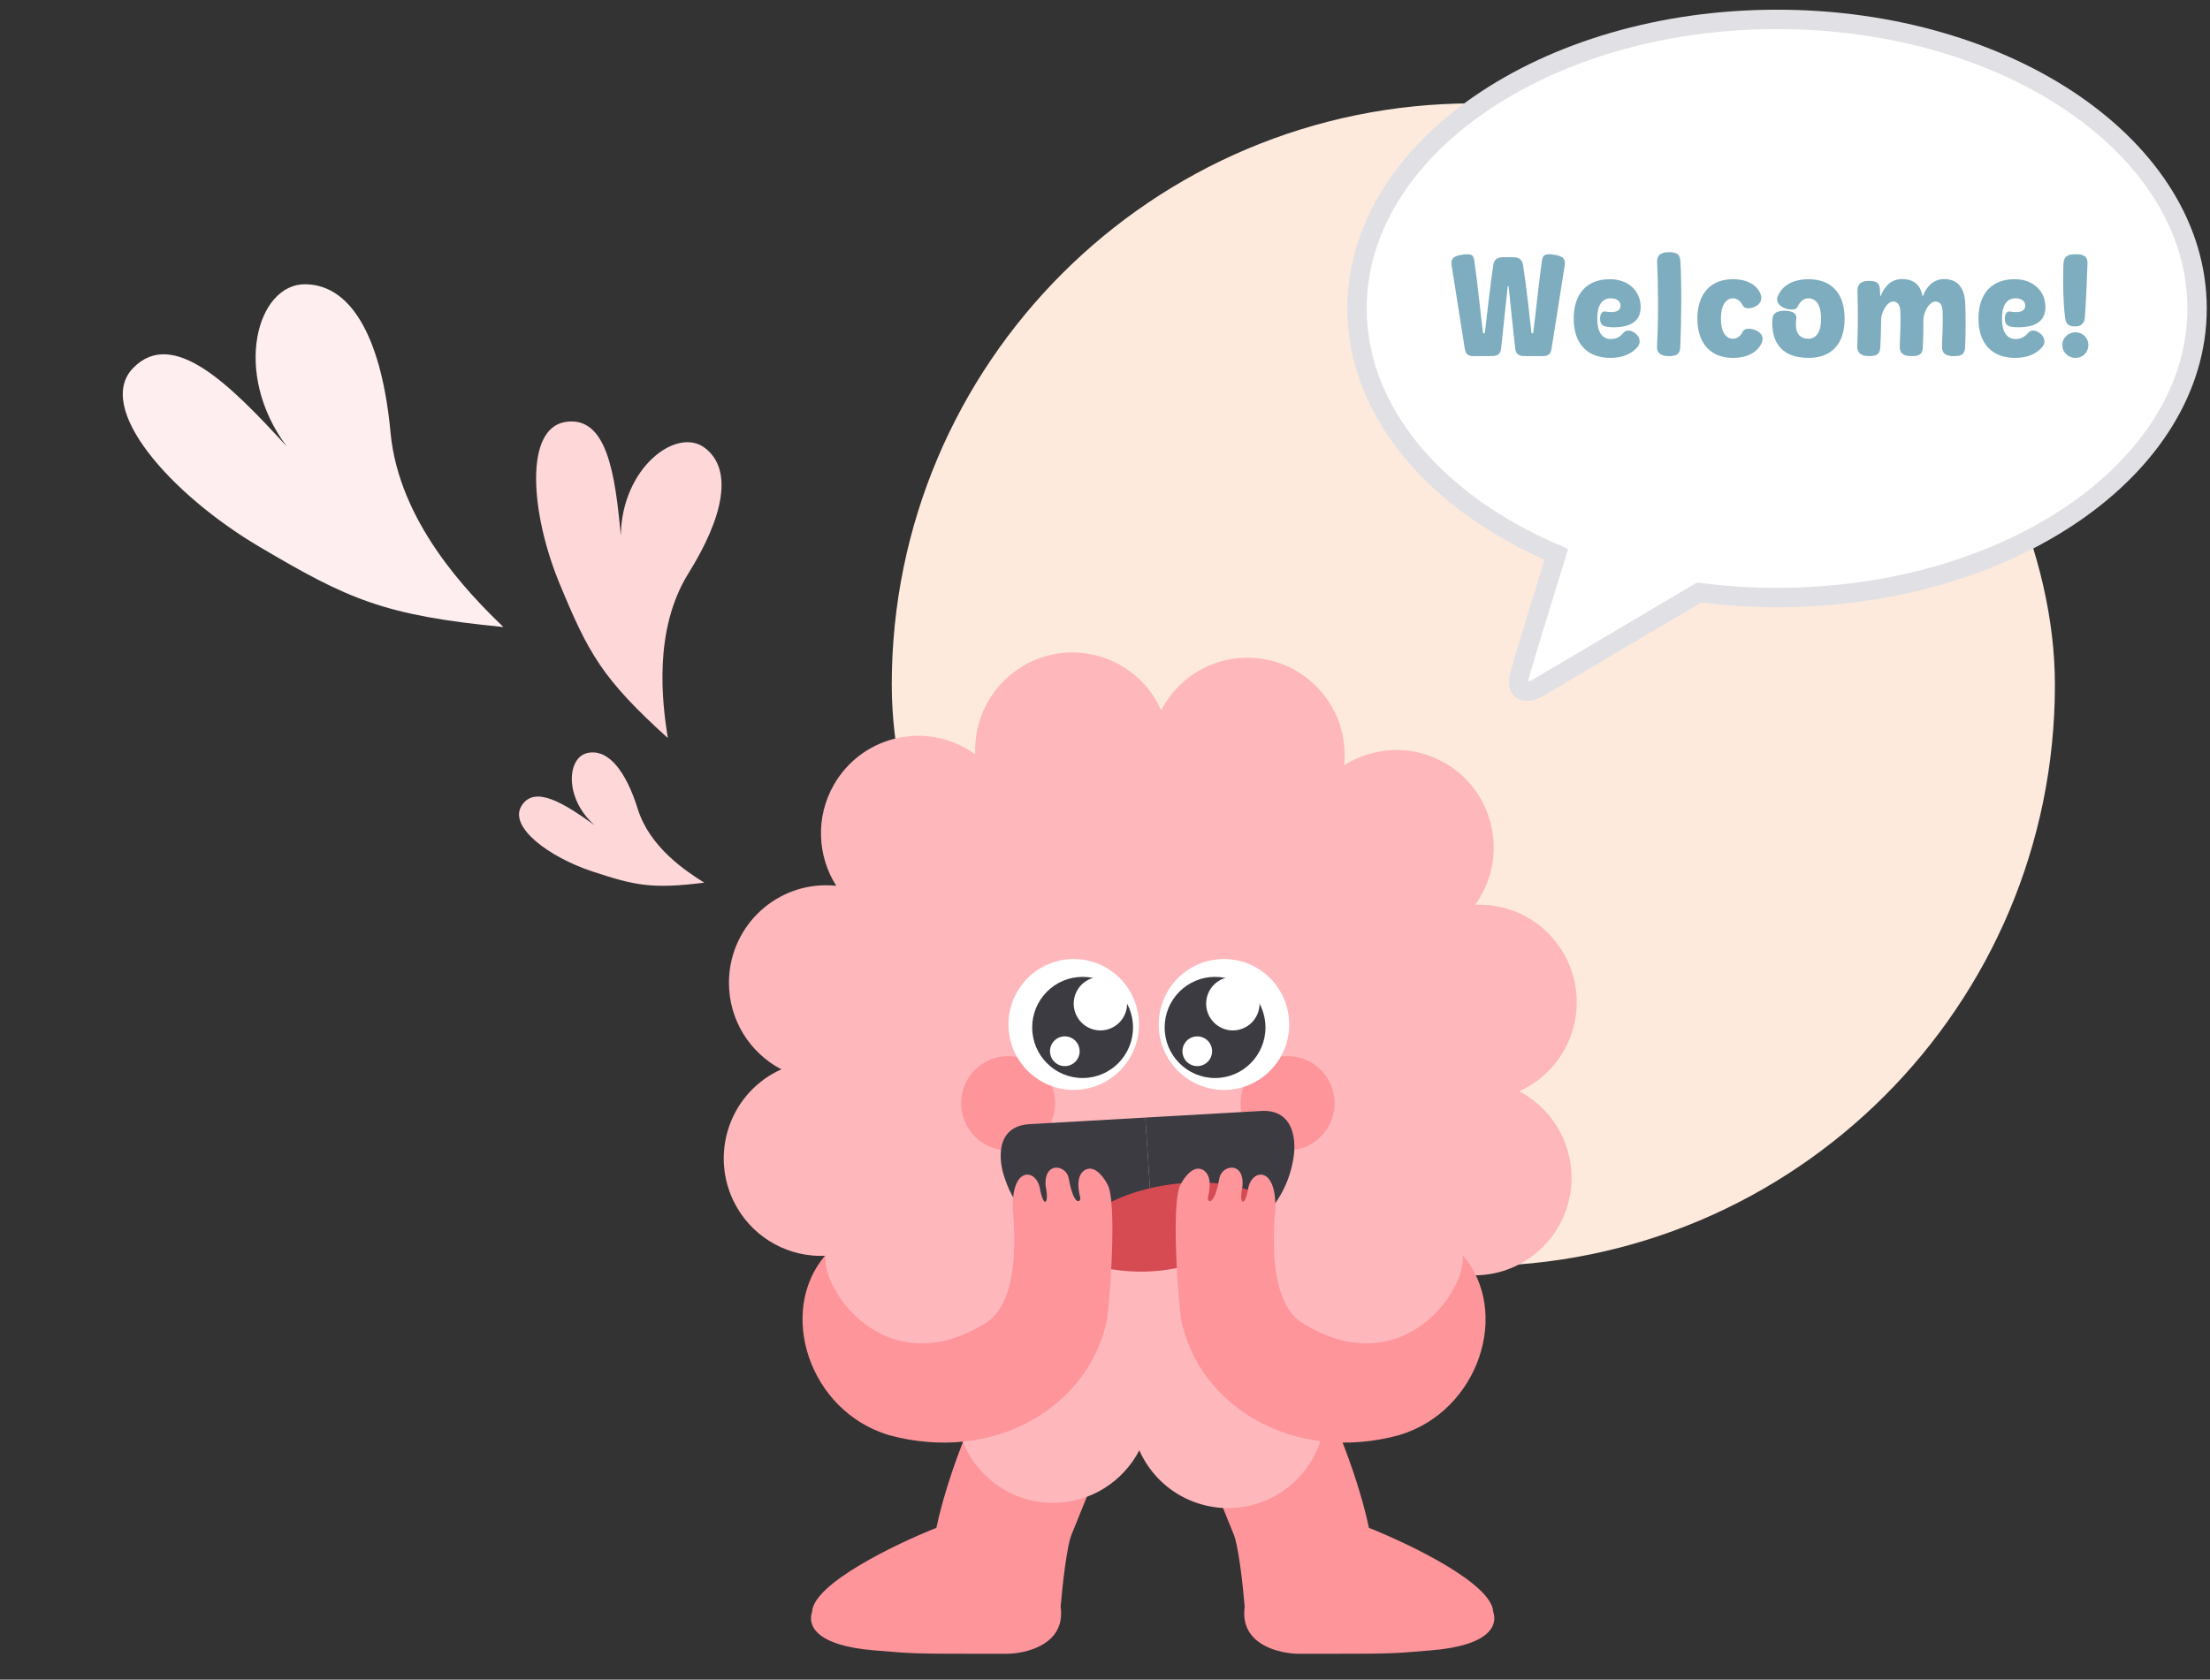 <svg width="342" height="260" viewBox="0 0 342 260" fill="none" xmlns="http://www.w3.org/2000/svg">
<rect x="0" y="0" width="342" height="260" fill="#333333" stroke="none"/>
<rect x="138" y="16" width="180" height="180" rx="90" fill="#FDEADC"/>
<path d="M144.903 236.507C147.25 225.521 153.194 212.856 157.467 205.579H178.75L165.929 237.287C165.109 238.95 164.391 245.604 164.134 248.723C164.955 254.544 158.835 256 155.672 256C140.167 256 142 256 135.416 255.48C126.008 254.737 124.988 251.495 125.672 249.502C125.877 245.136 138.578 239.019 144.903 236.507Z" fill="#FD959B"/>
<path d="M211.849 236.507C209.502 225.521 203.558 212.856 199.285 205.579H178.002L190.823 237.287C191.643 238.95 192.361 245.604 192.618 248.723C191.797 254.544 197.917 256 201.08 256C216.585 256 214.752 256 221.336 255.48C230.743 254.737 231.764 251.495 231.08 249.502C230.875 245.136 218.174 239.019 211.849 236.507Z" fill="#FD959B"/>
<path fill-rule="evenodd" clip-rule="evenodd" d="M193.044 101.809C187.238 101.809 182.201 105.109 179.692 109.941C179.482 109.471 179.246 109.007 178.984 108.551C174.829 101.33 165.628 98.856 158.432 103.025C153.404 105.938 150.685 111.324 150.921 116.768C150.505 116.466 150.069 116.182 149.614 115.918C142.418 111.75 133.217 114.224 129.062 121.444C126.159 126.489 126.488 132.517 129.405 137.113C128.894 137.06 128.375 137.033 127.85 137.033C119.541 137.033 112.805 143.792 112.805 152.129C112.805 157.955 116.095 163.011 120.911 165.527C120.442 165.738 119.98 165.975 119.525 166.238C112.329 170.407 109.864 179.64 114.018 186.86C116.921 191.905 122.288 194.633 127.713 194.396C127.412 194.814 127.13 195.252 126.867 195.708C122.712 202.928 125.178 212.161 132.374 216.329C137.402 219.242 143.409 218.912 147.99 215.985C147.937 216.498 147.911 217.018 147.911 217.545C147.911 225.883 154.646 232.641 162.955 232.641C168.761 232.641 173.799 229.341 176.308 224.508C176.518 224.979 176.754 225.443 177.017 225.899C181.171 233.12 190.372 235.594 197.568 231.425C202.596 228.512 205.315 223.127 205.079 217.683C205.495 217.985 205.931 218.268 206.385 218.532C213.581 222.7 222.783 220.227 226.937 213.006C229.84 207.961 229.511 201.933 226.594 197.337C227.105 197.39 227.625 197.417 228.15 197.417C236.459 197.417 243.195 190.658 243.195 182.321C243.195 176.495 239.906 171.44 235.09 168.923C235.558 168.712 236.021 168.475 236.475 168.212C243.671 164.044 246.136 154.811 241.982 147.591C239.079 142.545 233.712 139.818 228.287 140.054C228.588 139.636 228.871 139.199 229.133 138.742C233.288 131.522 230.822 122.289 223.627 118.121C218.598 115.208 212.59 115.538 208.01 118.466C208.062 117.953 208.089 117.432 208.089 116.905C208.089 108.568 201.353 101.809 193.044 101.809Z" fill="#FEB7BB"/>
<ellipse cx="156.009" cy="170.777" rx="7.271" ry="7.296" fill="#FD959B"/>
<ellipse cx="199.254" cy="170.777" rx="7.271" ry="7.296" fill="#FD959B"/>
<ellipse cx="166.158" cy="158.584" rx="10.097" ry="10.132" fill="white"/>
<ellipse cx="167.534" cy="159.044" rx="7.802" ry="7.829" fill="#3B3B41"/>
<ellipse cx="164.781" cy="162.728" rx="2.295" ry="2.303" fill="white"/>
<ellipse cx="170.289" cy="155.36" rx="4.131" ry="4.145" fill="white"/>
<ellipse cx="10.097" cy="10.132" rx="10.097" ry="10.132" transform="matrix(-1 0 0 1 199.505 148.452)" fill="white"/>
<ellipse cx="188.031" cy="159.044" rx="7.802" ry="7.829" fill="#3B3B41"/>
<ellipse cx="185.278" cy="162.728" rx="2.295" ry="2.303" fill="white"/>
<ellipse cx="190.785" cy="155.36" rx="4.131" ry="4.145" fill="white"/>
<path d="M178.722 195.621L177.241 172.993L159.34 174.012C153.93 174.32 154.525 179.747 155.499 182.422C158.686 192.07 169.573 196.142 178.722 195.621Z" fill="#3B3B41"/>
<path d="M178.722 195.621L177.241 172.993L195.142 171.974C200.552 171.666 200.669 177.12 200.052 179.885C198.147 189.824 187.872 195.1 178.722 195.621Z" fill="#3B3B41"/>
<path fill-rule="evenodd" clip-rule="evenodd" d="M197.29 186.685C194.6 183.709 187.909 182.287 180.511 183.437C171.393 184.855 164.652 189.645 165.455 194.136C165.483 194.294 165.52 194.449 165.566 194.602C169.54 196.333 174.03 197.036 178.165 196.801C185.402 196.389 193.344 193.001 197.29 186.685Z" fill="#D64A52"/>
<path d="M171.355 183.304C172.786 185.468 171.951 199.037 171.355 204.046C168.716 217.62 154 226.65 137.5 222.135C125.124 218.372 120.25 202.945 127.749 194.29C126.999 199.558 137.074 214.351 152.5 204.826C157.375 201.816 157.236 192.521 156.739 187.211C156.5 180.479 160.318 180.9 160.915 183.905C161.511 187.211 162.406 186.31 161.81 183.605C161.511 179.698 165.021 180.299 165.389 182.403C166.105 186.49 167.179 186.31 167.179 185.408C166.224 181.802 167.775 180.9 168.67 180.9C169.863 180.9 170.957 182.503 171.355 183.304Z" fill="#FD959B"/>
<path d="M182.732 183.304C181.3 185.468 182.135 199.037 182.732 204.046C185.37 217.62 200.087 226.65 216.587 222.135C228.962 218.372 233.837 202.945 226.337 194.29C227.087 199.558 217.013 214.351 201.587 204.826C196.712 201.816 196.85 192.521 197.347 187.211C197.586 180.479 193.768 180.9 193.172 183.905C192.575 187.211 191.68 186.31 192.277 183.605C192.575 179.698 189.066 180.299 188.697 182.403C187.982 186.49 186.908 186.31 186.908 185.408C187.862 181.802 186.311 180.9 185.416 180.9C184.223 180.9 183.13 182.503 182.732 183.304Z" fill="#FD959B"/>
<g clip-path="url(#clip0_1790_6856)">
<path d="M275 3C239.101 3 210 23.033 210 47.747C210 63.833 222.33 77.931 240.837 85.82C239.478 90.237 235.912 101.83 235.202 104.309C234.318 107.388 236.492 107.346 237.921 106.523C239.041 105.873 255.732 95.987 262.933 91.722C266.845 92.227 270.876 92.495 275 92.495C310.899 92.495 340 72.461 340 47.747C340 23.033 310.899 3 275 3Z" fill="white" stroke="#E1E1E5" stroke-width="3"/>
<path d="M233.32 44.3L232.3 53.94C232.16 55.16 231.32 55.12 230.38 55.12H228.6C227.66 55.12 226.88 55.24 226.68 54L224.64 41.08C224.5 40.26 224.76 39.7 225.9 39.5C227.46 39.22 228 39.28 228.14 40.28C228.68 44 229.14 48.78 229.5 51.58H229.78C230.04 49.42 230.58 44.38 231.1 40.94C231.2 40.24 231.68 39.82 232.54 39.82H234.22C235.08 39.82 235.56 40.24 235.68 40.94C236.22 44.38 236.76 49.4 237 51.58H237.26C237.64 48.78 238.08 44 238.64 40.26C238.78 39.28 239.38 39.22 240.88 39.5C242 39.7 242.28 40.24 242.14 41.08L240.1 54C239.9 55.24 239.12 55.12 238.16 55.12H236.38C235.46 55.12 234.62 55.16 234.48 53.94C234.32 52.52 233.7 46.8 233.46 44.3H233.32ZM243.533 49.32C243.533 45.48 245.573 43.22 249.113 43.22C252.053 43.22 253.893 45.1 253.893 47.52C253.893 49.28 252.913 50.66 249.693 50.66C249.313 50.66 248.893 50.64 248.453 50.54C247.913 50.42 247.613 50.08 247.613 49.3C247.613 48.66 247.893 48.14 248.393 48.22C249.373 48.4 250.773 48.42 250.773 47.32C250.773 46.58 250.173 46.18 249.253 46.18C247.873 46.18 247.173 47.34 247.173 49.32C247.173 51.28 247.873 52.48 249.253 52.48C250.093 52.48 250.633 52.22 251.273 51.48C252.173 50.46 254.553 52.18 253.453 53.66C252.533 54.8 251.033 55.4 249.233 55.4C245.573 55.4 243.533 53.14 243.533 49.32ZM256.424 53.52C256.664 49.66 256.604 43.66 256.444 40.64C256.364 39.36 257.224 39.04 258.224 39.04C259.224 39.04 259.964 39.16 260.044 40.44C260.244 43.64 260.204 49.86 260.024 53.72C259.964 55 259.224 55.12 258.224 55.12C257.224 55.12 256.344 54.8 256.424 53.52ZM262.674 49.32C262.674 45.48 264.714 43.22 268.174 43.22C270.334 43.22 271.934 44.1 272.474 45.58C273.154 47.44 270.174 48.28 269.714 47.32C269.374 46.6 268.794 46.18 268.194 46.18C267.014 46.18 266.314 47.34 266.314 49.32C266.314 51.28 267.014 52.44 268.194 52.44C268.794 52.44 269.374 52.02 269.714 51.3C270.174 50.34 273.354 51.14 272.674 52.94C272.094 54.48 270.414 55.4 268.174 55.4C264.714 55.4 262.674 53.14 262.674 49.32ZM277.976 49.42C277.936 49.6 277.916 49.92 277.916 50.28C277.916 51.64 278.596 52.44 279.836 52.44C281.116 52.44 281.816 51.32 281.816 49.34C281.816 47.32 281.116 46.18 279.836 46.18C279.136 46.18 278.536 46.66 278.176 47.5C277.756 48.48 274.376 47.64 275.116 45.86C275.816 44.16 277.516 43.22 279.856 43.22C283.456 43.22 285.456 45.42 285.456 49.34C285.456 53.22 283.456 55.4 279.856 55.4C275.876 55.4 273.996 53.1 274.296 49.28C274.356 48.5 275.016 48.1 276.136 48.1C277.456 48.1 278.116 48.56 277.976 49.42ZM291.026 45.84C291.666 44.16 292.826 43.2 294.326 43.2C296.166 43.2 297.206 44.1 297.506 45.84H297.566C298.206 44.16 299.366 43.2 300.866 43.2C302.966 43.2 304.046 44.58 304.126 47.06C304.206 49.12 304.206 51.42 304.106 53.72C304.046 55 303.386 55.12 302.326 55.12C301.226 55.12 300.466 54.8 300.526 53.52C300.606 51.68 300.686 49.82 300.626 48.26C300.586 47.04 300.126 46.68 299.466 46.68C298.606 46.68 297.646 48.26 297.646 49.54V49.44C297.646 50.88 297.626 52.34 297.566 53.72C297.506 55 296.846 55.12 295.786 55.12C294.686 55.12 293.926 54.8 293.986 53.52C294.066 51.68 294.146 49.82 294.086 48.26C294.046 47.04 293.586 46.68 292.926 46.68C292.066 46.68 291.106 48.26 291.106 49.54C291.106 50.5 291.066 52.2 290.986 53.72C290.926 55 290.186 55.12 289.226 55.12C288.226 55.12 287.366 54.8 287.426 53.52C287.526 51.06 287.526 47.68 287.446 45.08C287.406 43.8 288.226 43.48 289.186 43.48C290.106 43.48 290.886 43.6 290.926 44.88L290.966 45.84H291.026ZM306.17 49.32C306.17 45.48 308.21 43.22 311.75 43.22C314.69 43.22 316.53 45.1 316.53 47.52C316.53 49.28 315.55 50.66 312.33 50.66C311.95 50.66 311.53 50.64 311.09 50.54C310.55 50.42 310.25 50.08 310.25 49.3C310.25 48.66 310.53 48.14 311.03 48.22C312.01 48.4 313.41 48.42 313.41 47.32C313.41 46.58 312.81 46.18 311.89 46.18C310.51 46.18 309.81 47.34 309.81 49.32C309.81 51.28 310.51 52.48 311.89 52.48C312.73 52.48 313.27 52.22 313.91 51.48C314.81 50.46 317.19 52.18 316.09 53.66C315.17 54.8 313.67 55.4 311.87 55.4C308.21 55.4 306.17 53.14 306.17 49.32ZM322.64 49.12C322.54 50.4 321.64 50.52 321.18 50.52C320.52 50.52 319.74 50.5 319.58 49.22C319.28 46.82 319.22 43.58 319.32 40.86C319.36 39.58 320.12 39.36 321.18 39.36C322.24 39.36 323.08 39.52 323.04 40.8C322.94 43.52 322.82 46.72 322.64 49.12ZM321.18 55.4C320.02 55.4 319.14 54.5 319.14 53.4C319.14 52.36 320.02 51.44 321.18 51.44C322.36 51.44 323.18 52.36 323.18 53.4C323.18 54.5 322.36 55.4 321.18 55.4Z" fill="#7DADBE"/>
</g>
<path d="M47.271 44.001C39.77 43.898 35.866 57.693 44.368 69.101C35.547 59.435 26.762 50.73 20.65 56.918C14.538 63.107 26.383 76.504 40.145 84.639C53.907 92.773 59.383 95.259 77.906 97.063C72.322 91.698 61.723 80.753 60.436 66.96C59.15 53.167 54.773 44.104 47.271 44.001Z" fill="#FFEEEF"/>
<path d="M109.087 69.341C104.692 65.987 96.173 72.452 96.073 82.946C95.2 73.344 93.917 64.327 87.514 65.313C81.111 66.299 82.094 79.44 86.58 90.303C91.066 101.166 93.189 105.044 103.342 114.244C102.451 108.612 101.102 97.472 106.548 88.73C111.993 79.989 113.481 72.695 109.087 69.341Z" fill="#FED7D9"/>
<path d="M90.93 116.554C87.703 117.234 87.308 123.601 92.012 127.733C87.332 124.389 82.757 121.458 80.71 124.735C78.662 128.013 84.984 132.686 91.641 134.888C98.298 137.09 100.877 137.64 108.989 136.633C106.096 134.843 100.536 131.115 98.705 125.251C96.874 119.386 94.157 115.873 90.93 116.554Z" fill="#FED7D9"/>
<defs>
<clipPath id="clip0_1790_6856">
<rect width="134" height="108" fill="white" transform="translate(208 1)"/>
</clipPath>
</defs>
</svg>
